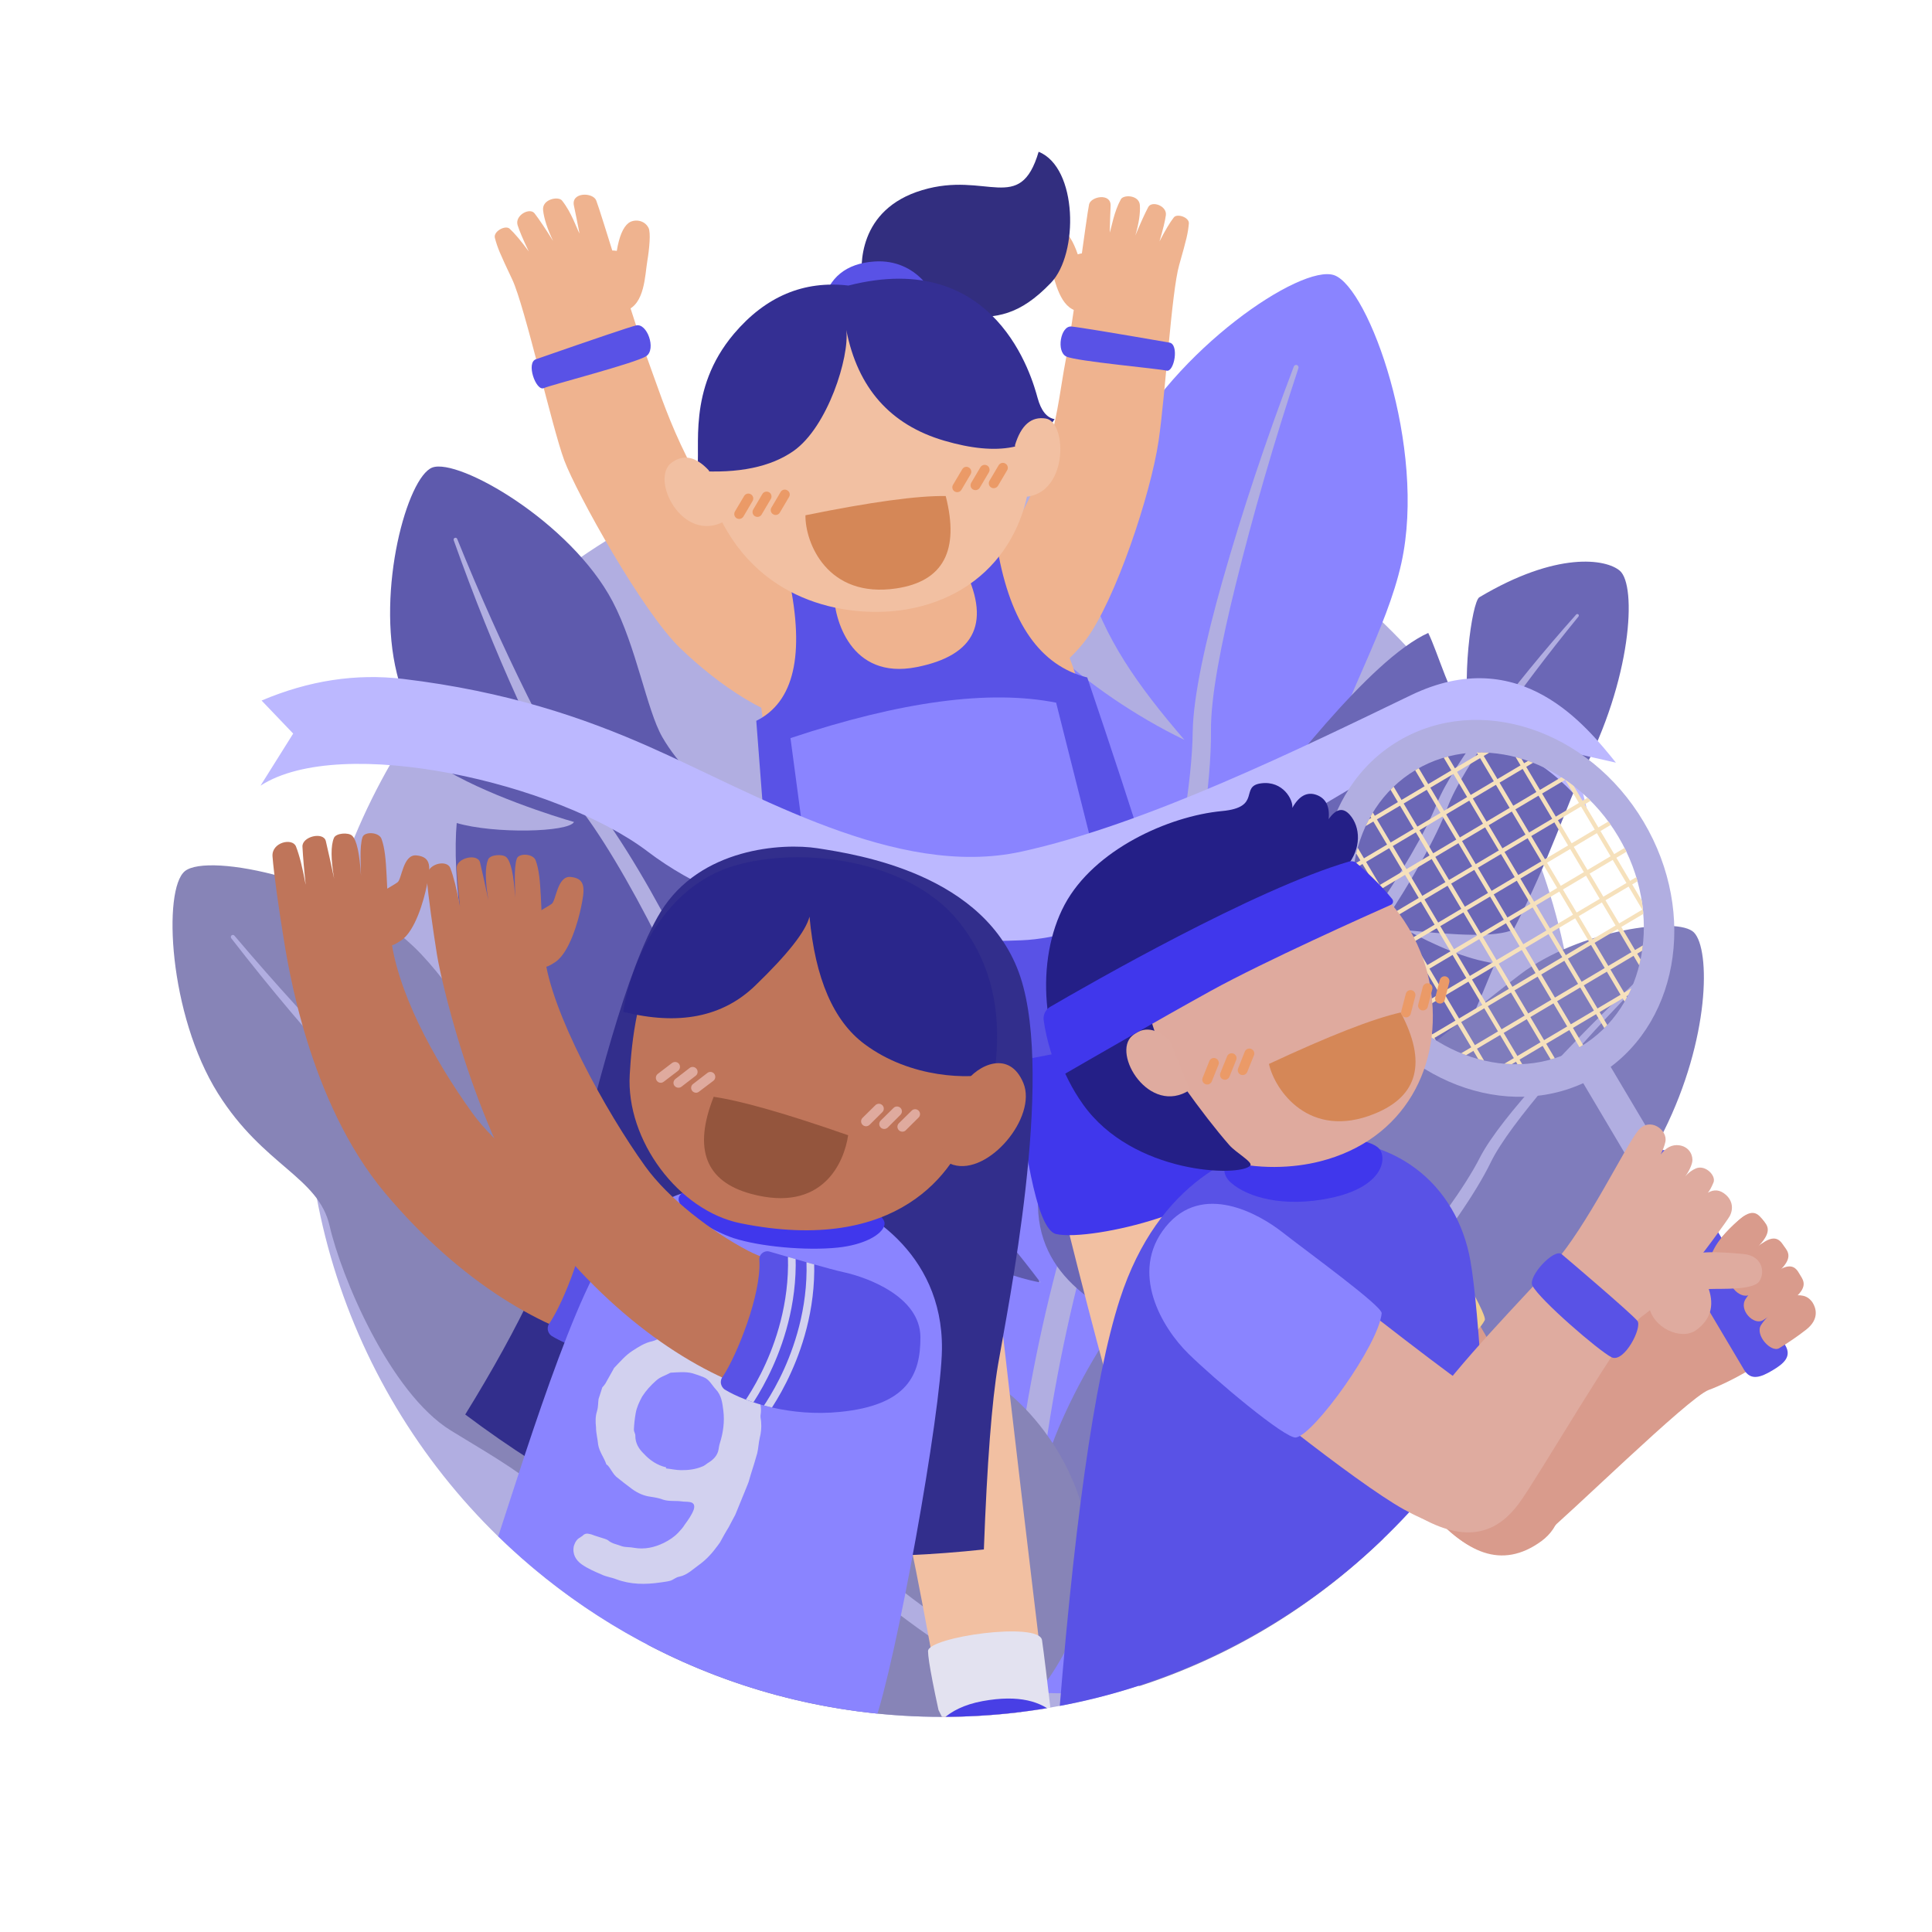 <svg version="1.2" xmlns="http://www.w3.org/2000/svg" viewBox="0 0 2000 2000" width="2000" height="2000">
	<title>groupavatar</title>
	<defs>
		<clipPath clipPathUnits="userSpaceOnUse" id="cp1">
			<path d="m1195.85 171.14c184.89 0 364.39 118.53 507.48 318.17 130.29 181.76 216.7 474.59 216.7 653.06 0 147.67-211.5 315.55-422.35 376.81-122.1 158.14-306.91 258.1-522.61 258.1-210.39 0-397.87-98.9-518.42-252.72-129.19-63.62-375.68-327.02-375.68-479.98 0-131.53 15.29-380.56 158.18-519.38 251.85-244.7 724.87-354.06 956.7-354.06z"/>
		</clipPath>
		<clipPath clipPathUnits="userSpaceOnUse" id="cp2">
			<path d="m1090.72 96.97c363.36 0 367.95 527.67 367.95 891.02 0 164.65 31.12 346.83 14.14 561.68-120.76 139.39-299.02 227.61-497.74 227.61-78.31-152.16-93.43-336.85-203.29-419.02-160.55-120.11-373.66-739.03-373.66-954.78 0-363.35 329.24-306.51 692.6-306.51z"/>
		</clipPath>
		<clipPath clipPathUnits="userSpaceOnUse" id="cp3">
			<path d="m1465.61 796.95c68.88-40.89 162.83-9.86 209.84 69.32 47 79.17 29.26 176.51-39.63 217.41-68.89 40.89-162.84 9.86-209.84-69.32-47-79.17-29.26-176.51 39.63-217.41z"/>
		</clipPath>
		<clipPath clipPathUnits="userSpaceOnUse" id="cp4">
			<path d="m1072.88 838.5c254.86-187.1 470.69-127.39 470.69 235.97 0 90.87 71.41 221.93 38.05 300.7-90.9 214.69-292.5 371.28-533.06 398.05-13.18 1.47 0.52-254.55 1.68-493.18 0.8-163.75-83.35-363.73 22.64-441.54z"/>
		</clipPath>
		<clipPath clipPathUnits="userSpaceOnUse" id="cp5">
			<path d="m570.83 1382.84c-2.16-1.59-3.55-4.03-3.8-6.71-0.26-2.68 0.64-5.33 2.47-7.31 14.36-22.07 39.45-84.02 37.46-119.42-0.4-2.81 0.66-5.64 2.82-7.5 2.15-1.86 5.1-2.49 7.82-1.69 21.22 6.16 61.76 18.12 77.9 21.69 22.29 4.93 77.96 24.54 78.16 66.82 0.19 39.09-13.56 70.51-83.36 77.47-50.74 5.07-96.89-9.52-119.47-23.35z"/>
		</clipPath>
		<clipPath clipPathUnits="userSpaceOnUse" id="cp6">
			<path d="m832.31 826.1c186.69-9.14 266.53 24.8 292.18 194.79 11.79 78.16 4.35 79.89-1.37 162.06-21.98 315.72-58.49 395.6-148.05 594.33-190.66 0-362.51-81.23-482.79-210.94-108.93-117.48 106.07-229.61 106.07-402.3 0-173.84 36.65-219.93 75.12-276.62 48.7-71.77 117.37-59.29 158.84-61.32z"/>
		</clipPath>
		<clipPath clipPathUnits="userSpaceOnUse" id="cp7">
			<path d="m426.02 591.05c117.98 0 213.62 95.64 213.62 213.62 0 117.98-95.64 213.62-213.62 213.62-117.98 0-213.62-95.64-213.62-213.62 0-117.98 95.64-213.62 213.62-213.62z"/>
		</clipPath>
		<clipPath clipPathUnits="userSpaceOnUse" id="cp8">
			<path d="m750.02 1438.28c-2.17-1.59-3.55-4.03-3.81-6.71-0.25-2.68 0.65-5.33 2.48-7.3 14.36-22.08 39.44-84.03 37.46-119.42-0.4-2.82 0.66-5.64 2.81-7.5 2.15-1.86 5.1-2.5 7.83-1.7 21.21 6.16 61.76 18.12 77.9 21.69 22.28 4.93 77.96 24.54 78.16 66.82 0.18 39.09-13.57 70.51-83.36 77.47-50.74 5.07-96.9-9.52-119.47-23.35z"/>
		</clipPath>
	</defs>
	<style>
		.s0 { fill: #b1aee1 } 
		.s1 { fill: #5e5aad } 
		.s2 { fill: #8a84ff } 
		.s3 { fill: #6b67b6 } 
		.s4 { fill: #7f7cbc } 
		.s5 { fill: #8784b7 } 
		.s6 { fill: #efb38f } 
		.s7 { fill: #5952e6 } 
		.s8 { fill: #483fe5 } 
		.s9 { fill: #e3e2f0 } 
		.s10 { fill: #9591eb } 
		.s11 { fill: #f2c0a2 } 
		.s12 { fill: #733426 } 
		.s13 { fill: #4037ec } 
		.s14 { fill: #322e7f } 
		.s15 { fill: #342f93 } 
		.s16 { fill: #d58757 } 
		.s17 { fill: #eb9a67 } 
		.s18 { fill: #bcb8ff } 
		.s19 { fill: #d99b8c } 
		.s20 { fill: #f0cd8f } 
		.s21 { fill: #f6e1bc } 
		.s22 { fill: #dfab9f } 
		.s23 { fill: #dfaa9e } 
		.s24 { fill: #241f87 } 
		.s25 { fill: #322e8c } 
		.s26 { fill: #bf755a } 
		.s27 { fill: #d2d1ef } 
		.s28 { fill: #94553d } 
		.s29 { fill: #2a268b } 
	</style>
	<g id="BG">
	</g>
	<g id="Circle">
		<g id="Circle">
			<circle id="&lt;Path&gt;" class="s0" cx="975.1" cy="1118.9" r="658.4"/>
		</g>
	</g>
	<g id="Leaves">
		<g id="Leaves">
			<g id="&lt;Clip Group&gt;" clip-path="url(#cp1)">
				<g id="&lt;Group&gt;">
					<g id="&lt;Group&gt;">
						<g id="&lt;Group&gt;">
							<path id="&lt;Path&gt;" class="s1" d="m729.4 1460.3c-55.1-42.1-100-122.7-102.2-178.6-3.9-97.2-60.7-153.4-105.3-206.6-44.7-53.2-53.7-174.4-49.1-223.1 38.8 11.4 115.9 9.6 121.4-1.1-17.1-4.8-93.9-28.7-139.3-57.9-14.2-24.1-33.3-51.8-44.1-96-21.4-86.7 10.9-203.2 36.7-213 27-10.2 143.1 56.2 186.6 138.5 24.7 46.9 35.4 112.5 51.5 140.5 33 57.6 99.7 87.2 149.5 188.6 23 46.8 29.8 75 68.8 114.8-11 28.9-60.9 87.5-92.5 115.9 39.9-10.5 104.5-63.4 122.3-88.6 32.9 27.5 64.5 45.3 109.5 116.4 32.8 51.6 77 194.3-72.4 287.2-61.9 38.5-170.1 17.6-241.4-37z"/>
							<path id="&lt;Path&gt;" class="s0" d="m470.8 556.8c1-0.4 2.1 0.1 2.5 1.1q34.6 85.6 72.5 162c20.5 41.2 41.9 79.8 59.6 100.1 26.5 30.8 60.4 85.6 91 144.4 28.2 54.2 53.5 111.7 68.2 156.1 14.7 44.5 40.7 99.8 69.9 152.3 30.3 54.6 64 106.3 92.2 139.6 3.6 4.2 3 10.5-1.2 14.1-4.2 3.5-10.5 3-14.1-1.2-28.7-34.2-63.1-87.1-93.9-143.2-29.5-53.7-55.6-110.3-70.4-155.8-14.2-43.8-38.9-100.4-66-154.1-29.2-57.9-61.2-112.4-86.6-142.9-17.6-21.5-38.8-61.7-58.4-104.8q-35.4-77.9-66.4-165.2c-0.4-1 0.1-2.1 1.1-2.5z"/>
						</g>
						<g id="&lt;Group&gt;">
							<path id="&lt;Path&gt;" class="s2" d="m832.6 1505.9c-19.4-89.3 4.1-208.5 49.6-266.6 55.8 34.6 140.8 78.5 194.9 88.3-38.3-51.4-110-130.6-139.6-197.1 2.5-67.7 14.5-129.6 14.8-188.4 0.5-91.4 94.7-220.9 140.9-265.9 31.1 29.7 81.9 65.2 132.9 89.7-48.8-56.6-83.6-106.3-100.5-165.6 6.9-35.9 10.8-79.7 37.2-132.7 52.5-105.2 184.1-194.8 218.4-182.7 35.8 12.7 95.9 178.3 69.5 298-15.1 68.3-60.3 143.2-68 185.1-15.8 86 26 172.5-10.4 316.8-20.4 80.8-41.4 113.9-22 226.9 9.5 55.6 26.2 100.4 10.9 210.1-11.2 79.8-88.2 260.9-317.5 226.9-95-14-185.9-127.2-211.1-242.8z"/>
							<path id="&lt;Path&gt;" class="s0" d="m1342.6 377.9c1.3 0.5 2 2 1.5 3.3q-38.1 115.4-65 224.4c-14.6 58.9-26 115.9-25.5 151.4 0.4 53.5-12.2 137.5-31.6 222.5-17.9 78.5-41.5 157.8-64.5 215-23.1 57.2-44 134.9-59.5 212.5-16.1 80.7-26.2 161.4-26.2 218.8 0 7.3-6 13.2-13.2 13.2-7.3-0.1-13.2-6-13.2-13.2 0.3-58.8 10.8-141.3 27.6-223.8 16.2-79.2 38.1-158.3 62-216.6 23.1-56.1 46.5-134 65-211 19.9-83.1 34.2-165 34.7-217.4 0.6-36.6 13.6-94.9 30.6-155q30.8-108.4 74-222.5c0.5-1.4 1.9-2.1 3.3-1.6z"/>
						</g>
						<g id="&lt;Group&gt;">
							<path id="&lt;Path&gt;" class="s3" d="m1089.2 1175.9c41.1-106.8 159.3-273.7 194.7-317.9 38.4-48.2 133-174.9 194.6-202.8 10.2 20.7 21.9 64.9 44.5 98.4-11.3-45.5 0.7-130.7 8.4-135.3 80.3-47.9 131.1-39.7 145.4-27.5 17.9 15.2 12.3 112.9-39 209.9-13.2 25.1-34.4 91.4-71 161.6-18.5 8.2-58.1 5.9-110.3 0.7 27.5 14.8 60.4 30 91.3 34.3-5.5 11.3-21.3 52.2-28.4 65.9-23.7 45.8-94.7 178.8-127.9 238.9-24.1 43.7-108.8 131.5-233.9 61.1-51.9-29.2-111.3-75.7-68.4-187.3z"/>
							<path id="&lt;Path&gt;" class="s0" d="m1633.9 636c0.6 0.6 0.7 1.6 0.1 2.3q-47.6 58.3-87.3 115.5c-21.4 30.8-40.6 61.3-48.2 81.9-11.6 31.1-37.5 76.9-67.5 121.8-27.7 41.5-59 82.1-84.9 110.1-26.1 28-55.4 68.4-81.5 109.8-27.1 43.2-50.9 87.6-63.6 120.9-1.6 4.2-6.3 6.3-10.5 4.6-4.2-1.6-6.3-6.3-4.7-10.5 13.1-34 37.5-79.4 65.5-123.4 26.8-42.2 57.1-83.2 83.8-111.6 25.7-27.4 56.5-67.3 84.3-107.8 29.9-43.6 56.3-87.9 68.2-118.1 8.4-21 28.8-51.9 52-82.9q41.7-55.9 92-112.4c0.6-0.7 1.6-0.7 2.3-0.2z"/>
						</g>
						<g id="&lt;Group&gt;">
							<path id="&lt;Path&gt;" class="s4" d="m1081.9 1518.4c14.5-57.6 85.8-198.3 192.6-275.1 93.4-67.2 242.7-191.7 299.2-234.6 60.9-46.2 163.4-60.4 179.9-43.4 17.2 17.7 16.5 110-31.3 205.9-20.3 40.6-94.7 176.5-210 280.5-40.2 36.2-86.5 168.9-127.1 228.4-29.5 43.3-126.6 126.5-250.4 40.7-51.2-35.6-71.6-127.8-52.9-202.4z"/>
							<path id="&lt;Path&gt;" class="s0" d="m1704.3 1008.3c0.6 0.7 0.6 1.7 0 2.4q-55.6 56.2-102.7 112c-25.4 30.1-48.5 60-58.5 80.8-15.2 31.3-46.8 76.6-82.6 120.5-33 40.6-69.6 80-99.5 106.7-30 26.7-64.6 65.9-96 106.6-32.6 42.4-61.8 86.5-78.4 119.9-2.1 4.3-7.2 6-11.5 3.9-4.2-2.1-5.9-7.3-3.8-11.5 17.1-34.2 47-79.2 80.6-122.4 32.3-41.5 67.9-81.3 98.6-108.3 29.6-26 65.7-64.7 98.7-104.2 35.6-42.6 67.5-86.3 82.9-116.6 10.9-21.2 35.3-51.4 62.6-81.5q49.1-54.3 107.2-108.3c0.7-0.7 1.7-0.6 2.4 0z"/>
						</g>
						<g id="&lt;Group&gt;">
							<path id="&lt;Path&gt;" class="s5" d="m808.5 1804.5c-70.5-24.5-143.5-91.7-164.7-148.1-36.7-98-113.6-136.3-177.2-175.6-63.5-39.3-113.6-160.1-125.3-211.5-11.7-51.3-68.3-61.9-115.7-137.5-51-81.4-57.3-211.3-34.2-230 24.1-19.6 165.1 9.2 237.3 78.6 41.1 39.6 74.1 103 100 126.3 53.2 47.6 131.3 55.4 216.4 142.3 47.6 48.6 61.7 77.3 148.7 112 42.8 17 81.2 24.5 151.1 82 50.9 41.8 144.2 172.7 22.8 318-50.3 60.1-167.9 75.3-259.2 43.5z"/>
							<path id="&lt;Path&gt;" class="s0" d="m239.7 968.3c0.9-0.7 2.3-0.6 3 0.3q64.2 75.8 128.7 141.1c34.8 35.2 69.7 67.4 94.6 82.2 37.5 22.5 90.6 67.2 141.6 116.9 47.1 45.9 92.3 96.2 122.4 136.6 30 40.5 75.2 88.2 122.7 132 49.4 45.7 101.3 87.1 141.3 111.6 5.1 3.1 6.7 9.7 3.5 14.8-3.1 5.1-9.7 6.6-14.8 3.5-40.8-25.2-93.8-67.7-144.2-114.6-48.2-45-94-94-124.5-135.5-29.2-40-73.6-89.5-119.3-135.3-49.4-49.3-100.4-94.1-136.7-116.8-25.3-16-60.4-49.9-95-87.4q-62.5-67.6-123.6-146.4c-0.7-0.9-0.6-2.2 0.3-3z"/>
						</g>
					</g>
				</g>
			</g>
		</g>
	</g>
	<g id="Runner">
		<g id="Runner">
			<g id="&lt;Group&gt;">
				<g id="&lt;Clip Group&gt;" clip-path="url(#cp2)">
					<g id="&lt;Group&gt;">
						<g id="&lt;Group&gt;">
							<g id="&lt;Group&gt;">
								<path id="&lt;Path&gt;" class="s6" d="m996.6 738.9c-13 29.5-122.6 13.9-149.7 11.9-49.4-3.6-104.2-42.8-142.5-79.6-39.2-37.5-107.5-160.5-120.3-194.7-12.7-34.2-40.7-159.2-53.8-187.1-13.2-27.9-15.2-32.7-18-43.1-1.8-6.8 10.8-13.5 15.2-9.6q7.6 6.9 19.9 23.6-8.8-18.3-11.6-27.3c-3-10.1 12.6-18.6 17.6-12.1q7.3 9.5 19.2 28.6-9-18.9-10.4-32c-1.2-11.3 15.8-14.7 19.6-9.9 9.9 12.4 15.1 28.7 18.1 34.1q-3.3-17.2-5.8-28.9c-3-14.1 19.7-13.9 23.1-5.3 4.6 11.4 38.4 124.5 54.4 167.8 16 43.4 37.6 117.8 104 195.2q44.8 52.2 153.1 50.5 83.7 82.2 67.9 117.9z"/>
								<g id="&lt;Group&gt;">
									<path id="&lt;Path&gt;" class="s6" d="m899.9 619.6q98.1-3.1 136.4-55.2c54.1-73.6 58.2-146 66.4-188.7 8.2-42.6 22.2-152.8 24.7-164.1 1.9-8.4 22.9-12.1 22.3 1.5q-0.5 11.2-0.9 27.7c1.9-5.5 4.3-21.4 11.5-34.5 2.8-5.1 19.1-4.5 19.7 6.2q0.8 12.4-4.7 31.3 8.1-19.5 13.4-29.5c3.7-6.8 19.5-1.3 18.2 8.5q-1.2 8.8-6.6 27.1 8.9-17.3 14.9-24.9c3.4-4.3 16.2 0 15.5 6.5-1 10.1-2.1 15-10 42.8-8 27.9-14.1 132.2-21.3 181.9-8.1 55.4-44.8 165.2-75.3 206.1-29.9 40-93.8 76-139.1 86.9q-54.9 13.3-85.1-129.6z"/>
								</g>
								<path id="&lt;Path&gt;" class="s6" d="m599.5 301.1c-2.6-18.1-0.4-27 14.5-35.8q12.7-7.5 24.5-5.6 3.7-22.3 12.1-28.8c5.4-4.2 16.4-3.7 20.8 5.1 2.4 4.8 0.8 21.6-1.3 34.2-2.5 14.5-2.5 44.8-22.1 51.3-15.9 5.3-45.1 2.8-48.5-20.4z"/>
								<g id="&lt;Group&gt;">
									<path id="&lt;Path&gt;" class="s6" d="m1116.4 322.2c-19.2-3-23.9-31.2-28.4-44.3-3.9-11.3-7.9-26.7-6.5-31.5 2.7-8.8 12.9-11 18.6-7.9q8.7 4.7 15.6 24.8 10.6-3.5 23.6 1.5c15.2 5.9 18.6 13.8 18.9 31 0.4 22-26.3 28.8-41.8 26.4z"/>
								</g>
								<path id="&lt;Path&gt;" class="s7" d="m555.1 371.8q91.9-32 103.3-34.9c11.5-2.9 21.1 24.6 10.7 31.7-10.4 7.1-98.2 29.7-106.2 33.2-8 3.5-18.9-26.8-7.8-30z"/>
								<g id="&lt;Group&gt;">
									<path id="&lt;Path&gt;" class="s7" d="m1207.6 383.7c-8-2.1-92.9-9.6-103.7-14.6-10.7-5-6-32 5.1-31.1q11.1 1 101.3 16.6c10.7 1.3 5.3 31.1-2.7 29.1z"/>
								</g>
							</g>
							<path id="&lt;Path&gt;" class="s6" d="m835.9 1062.9q-47.4-310.1-50.1-353.1c-2.7-43 69.9-82 136.9-92.4 67-10.3 156.9-0.8 180.6 53.8q23.7 54.7 97.9 342.4z"/>
							<g id="&lt;Group&gt;">
								<path id="&lt;Path&gt;" class="s6" d="m1166.7 1459.5c0.3-18.2 26.7-194.7 49.4-246.1 14.7-33.2 105.8-12.3 112.9 14.6 4 14.8-10.2 167.2-36.5 240.4-9.5 26.3-40 29.8-48.9 31.5-48.8 9.7-77.3-5.1-76.9-40.4z"/>
								<path id="&lt;Path&gt;" class="s8" d="m1333.4 1070.7c38.2 7.8 71.4 28.7 78.8 50.2 7.5 21.4-9.6 78.2-44.4 84.2-23.3 4-94.2-5.6-98.5-53.5-5-56.1 16-90.8 64.1-80.9z"/>
								<path id="&lt;Path&gt;" class="s9" d="m1206.8 1229.5c3.4-13.3 20.9-78.5 23.4-81 2.5-2.6 100.4 3.9 106 20.9 4.9 14.9-3.5 70.5-4.4 79.8-0.8 9.3-128.5-6.5-125-19.7z"/>
								<path id="&lt;Path&gt;" class="s8" d="m1225.9 1160.7c-2-24-2.3-64.6 10.1-84.4 16.5-26.2 111.3-11.3 120.5 9 10.5 23.1-10.7 93.3-17.8 95.6-9.4 3-111.7-5.4-112.8-20.2z"/>
								<path id="&lt;Path&gt;" class="s10" d="m1233.8 1080.5c4.3-9.7 10.2-19.3 40.4-19.2 30.1 0.1 115.1 12 135.4 48q11.5 20.6 2.6 39.6-7.5-26.8-42.5-44.7c-28.5-14.6-110.8-24.2-135.9-23.7z"/>
								<g id="&lt;Group&gt;">
									<path id="&lt;Path&gt;" class="s11" d="m1240.7 1143.6c5.4 35.7 30.6 166.4 52.5 301.4 9.5 58.1-116.8 85.1-135.3 23.6q-25-82.8-77.9-300.4z"/>
								</g>
							</g>
							<g id="&lt;Group&gt;">
								<path id="&lt;Path&gt;" class="s11" d="m1017.3 1178.8q4.4 74.6 67.6 597.2l-106.4 14.9q-33-190.9-54.5-274.6-21.4-83.8-59.1-329.6z"/>
								<path id="&lt;Path&gt;" class="s9" d="m979.5 1805.8q-18.8-82.1-18.8-96.6c0-14.6 115.1-31 118-11.3q2.6 17.9 10.9 88.8z"/>
								<path id="&lt;Path&gt;" class="s8" d="m957.7 1862.5c-3.6-18.2-16.3-87.6 59.4-101.5 75.6-13.9 92.2 29 100.1 65.9 5.3 24.7-52.8 40.5-78.1 43.8-21.4 2.8-77.7 10.1-81.4-8.2z"/>
								<path id="&lt;Path&gt;" class="s12" d="m1114.4 1815.2c1 3.9 2 7.8 2.8 11.7 5.3 24.7-52.8 40.5-78.1 43.8-21.4 2.8-77.7 10.1-81.4-8.2-0.6-2.9-1.4-7.2-2-12.4 21.4 4.9 58.6 0.1 75.7-2.2 22.4-2.9 67.4-14.5 83-32.7z"/>
							</g>
							<path id="&lt;Path&gt;" class="s13" d="m823.1 978q221.9 29.5 359-37.4 78.2 201.2 88.8 267c6.8 41.7-140.2 78-177.5 69.9-22.7-4.9-33.6-107.4-40.3-143.3-2-11.1-15.3-11.4-15.3-1.2 0.1 26.9 26.5 148.1 0.5 153.5-31.9 6.7-162.6 11.3-176.8-1.7q-21.6-19.7-38.4-306.8z"/>
							<path id="&lt;Path&gt;" class="s7" d="m863.2 614.2c0.2 25.5 16.7 90 85.6 76.4q92.8-18.3 47.7-105.6l36.2-16.1q20 114.3 92.8 132.4 77.7 229.1 104.8 335.8c-39.6 58.8-400.7 95.5-411.1 74.6q-10.5-20.9-36.3-365.5 58.6-29.1 34-146.4z"/>
							<path id="&lt;Path&gt;" class="s2" d="m818.3 764.1q171.7-57.2 275-36.7l38.6 153.2q-202.1 70.6-292 45.3z"/>
							<g id="&lt;Group&gt;">
								<path id="&lt;Path&gt;" class="s11" d="m938 630.9c-55.1 9.2-149.3-3.3-193.7-96.9-41-86.4 0.7-204.4 110.7-229.7 110.1-25.3 202.4 56.4 211.4 154.5 7.6 82.8-39.1 157.1-128.4 172.1z"/>
								<g id="&lt;Group&gt;">
									<path id="&lt;Path&gt;" class="s14" d="m892.8 292.6c-2.5-16.9-4.9-75.8 61.9-95.8 66.7-20 101.1 25.9 120.5-39.7 40.5 16.4 41.5 105.6 12.8 135.6-33.1 34.5-56.5 36.3-88.4 35.6q-31.8-0.7-54.6 7.2-49.7-26-52.2-42.9z"/>
									<path id="&lt;Path&gt;" class="s7" d="m851.5 314.4q9.7-40.7 53.7-43.7c44-3 66.7 35.8 64.8 52.5q-1.9 16.7-118.5-8.8z"/>
									<path id="&lt;Path&gt;" class="s15" d="m759.8 345.5q49.2-58 118.5-49.9c153.5-39.3 190.4 96.6 195.8 116.3q5.4 19.8 17.6 22-30.5 46.8-114.2 22.3-83.7-24.5-101.4-114.5c3.4 27.7-19.2 100.3-54.7 125.2q-35.5 24.8-99.9 20.6c4.5-22.4-10.8-84 38.3-142z"/>
								</g>
								<g id="&lt;Group&gt;">
									<path id="&lt;Path&gt;" class="s11" d="m1050.7 460.9q9.5-31.4 32.1-27.6c22.5 3.8 23.6 82.5-26.1 81.2z"/>
									<g id="&lt;Group&gt;">
										<path id="&lt;Path&gt;" class="s11" d="m750.2 539.5c-43.9 24-77.8-44-54.9-60.6q18.5-13.5 38.5 8.1z"/>
									</g>
								</g>
								<path id="&lt;Path&gt;" class="s16" d="m833.8 533.4q101.3-20.6 145.2-19.9 21.7 84.7-51 95.6c-71.7 10.8-94.6-47.4-94.2-75.7z"/>
								<g id="&lt;Group&gt;">
									<g id="&lt;Group&gt;">
										<g id="&lt;Group&gt;">
											<path id="&lt;Path&gt;" class="s17" d="m765.2 537.2c-0.9 0-1.8-0.2-2.6-0.7-2.4-1.4-3.2-4.5-1.8-7l9.5-16c1.4-2.5 4.6-3.3 7-1.8 2.4 1.4 3.2 4.5 1.8 6.9l-9.5 16.1c-1 1.6-2.7 2.5-4.4 2.5z"/>
										</g>
										<g id="&lt;Group&gt;">
											<path id="&lt;Path&gt;" class="s17" d="m784.1 535.1c-0.9 0-1.8-0.2-2.6-0.7-2.4-1.4-3.2-4.5-1.8-6.9l9.5-16.1c1.4-2.4 4.5-3.2 7-1.8 2.4 1.4 3.2 4.6 1.7 7l-9.5 16.1c-0.9 1.6-2.6 2.4-4.3 2.4z"/>
										</g>
										<g id="&lt;Group&gt;">
											<path id="&lt;Path&gt;" class="s17" d="m802.9 533.1c-0.8 0-1.7-0.2-2.5-0.7-2.5-1.4-3.3-4.6-1.8-7l9.5-16.1c1.4-2.4 4.5-3.2 6.9-1.7 2.5 1.4 3.3 4.5 1.8 6.9l-9.5 16.1c-0.9 1.6-2.6 2.5-4.4 2.5z"/>
										</g>
									</g>
									<g id="&lt;Group&gt;">
										<g id="&lt;Group&gt;">
											<path id="&lt;Path&gt;" class="s17" d="m990.9 509.5c-0.8 0-1.7-0.2-2.6-0.7-2.4-1.4-3.2-4.6-1.7-7l9.5-16c1.4-2.5 4.5-3.3 6.9-1.8 2.4 1.4 3.2 4.5 1.8 6.9l-9.5 16.1c-0.9 1.6-2.6 2.5-4.4 2.5z"/>
										</g>
										<g id="&lt;Group&gt;">
											<path id="&lt;Path&gt;" class="s17" d="m1009.8 507.4c-0.9 0-1.8-0.2-2.6-0.7-2.4-1.4-3.2-4.5-1.8-6.9l9.5-16.1c1.5-2.4 4.6-3.2 7-1.8 2.4 1.4 3.2 4.6 1.8 7l-9.5 16.1c-1 1.6-2.7 2.4-4.4 2.4z"/>
										</g>
										<g id="&lt;Group&gt;">
											<path id="&lt;Path&gt;" class="s17" d="m1028.7 505.4c-0.9 0-1.8-0.2-2.6-0.7-2.4-1.4-3.2-4.6-1.8-7l9.5-16.1c1.5-2.4 4.6-3.2 7-1.7 2.4 1.4 3.2 4.5 1.8 6.9l-9.5 16.1c-1 1.6-2.7 2.5-4.4 2.5z"/>
										</g>
									</g>
								</g>
							</g>
						</g>
					</g>
				</g>
			</g>
			<g id="&lt;Group&gt;">
				<path id="&lt;Path&gt;" class="s18" d="m270.8 725.2q73.3-31.1 146.4-22.4c107.6 12.9 187.2 40.4 253.5 69.6 112.1 49.4 257.5 137.5 386.6 109.2 129.2-28.2 289.7-107.2 403.2-161.9 113.6-54.8 182 32.3 212.3 69.8l-44.1-10 13.8 57.3q-57-69.5-128.1-71.7c-71-2.2-309.5 202.5-457.1 208.3-147.6 5.8-293.4-20.8-386.7-91.8-93.4-71-317.3-122.4-400.9-68.3l33.8-53.9z"/>
			</g>
		</g>
	</g>
	<g id="Tennis">
		<g id="Tennis">
			<g id="&lt;Group&gt;">
				<g id="&lt;Group&gt;">
					<g id="&lt;Group&gt;">
						<path id="&lt;Path&gt;" class="s19" d="m1377.3 1200.1c33.6-13.3 67.5 10 93.6 61.4 26.2 51.4 96.6 173.2 117.5 205.8 20.9 32.7 48.3 98.2 7.1 128.2-41.2 29.9-79.3 11.7-114.5-32.4-35.6-44.7-116.6-191.2-134.7-230.1-20.1-43.2-28-109.6 31-132.9z"/>
					</g>
					<g id="&lt;Group&gt;">
						<path id="&lt;Path&gt;" class="s19" d="m1494.2 1579.4c-20.3-19.9-9.4-68.3 33.9-105.8 43.3-37.4 131.4-88 166.8-111 45.1-29.3 91.5-90.3 108.8-102.5 15.3-10.8 29.9 8 23.7 19.2q-3 5.4-8.1 11.1 11-8.4 21-4.2c8.1 3.4 11.1 11.2 9.3 18.2-1.2 4.7-7.9 11.8-11.6 14.4q6.4-4.1 12.8-4.9c10.5-1.3 18.3 12.8 13.6 18.9q-4.9 6.2-8.4 8.7 10.8-2.9 17.2 6.7c5.1 7.6 4.1 16.1-1.8 22.6-2.4 2.6-25.2 23.7-49.5 40.3-21 14.3-43.4 24.3-53.1 27.8-20.8 7.6-147.3 132.1-173.2 152.4-25.9 20.3-58.9 29.6-101.4-11.9z"/>
					</g>
					<g id="&lt;Group&gt;">
						<path id="&lt;Path&gt;" class="s20" d="m1336 1329.5c-15-35-25.1-101.3 28-130.4 53.1-29.1 94.6 24.6 109.4 50.4 17.6 30.8 67 110.6 63.6 117.2-15 28.8-112.2 89.5-130.8 85.3-10.7-2.4-55.2-87.5-70.2-122.5z"/>
					</g>
				</g>
				<g id="&lt;Group&gt;">
					<g id="&lt;Group&gt;">
						<path id="&lt;Compound Path&gt;" fill-rule="evenodd" class="s0" d="m1447.8 767c83.2-49.4 196.9-11.9 253.7 83.8 56.8 95.7 35.3 213.4-47.9 262.8-83.2 49.5-196.9 11.9-253.7-83.8-56.8-95.6-35.3-213.4 47.9-262.8zm-21.8 247.4c47 79.1 141 110.2 209.8 69.3 68.9-40.9 86.6-138.3 39.6-217.4-46.9-79.2-141-110.2-209.8-69.3-68.8 40.8-86.6 138.2-39.6 217.4z"/>
					</g>
					<g id="&lt;Group&gt;">
						<g id="&lt;Clip Group&gt;" clip-path="url(#cp3)">
							<g id="&lt;Group&gt;">
								<g id="&lt;Group&gt;">
									<g id="&lt;Group&gt;">
										<g id="&lt;Group&gt;">
											<path id="&lt;Path&gt;" class="s21" d="m1505.9 1179c-0.8 0-1.5-0.4-1.9-1.1l-185-311.6c-0.6-1-0.3-2.4 0.8-3 1-0.6 2.3-0.3 2.9 0.8l185 311.6c0.6 1 0.3 2.3-0.7 3q-0.6 0.3-1.1 0.3z"/>
										</g>
										<g id="&lt;Group&gt;">
											<path id="&lt;Path&gt;" class="s21" d="m1533.5 1162.6c-0.8 0-1.5-0.4-1.9-1.1l-185-311.6c-0.6-1-0.2-2.4 0.8-3 1-0.6 2.4-0.3 3 0.8l184.9 311.6c0.7 1 0.3 2.3-0.7 2.9q-0.5 0.4-1.1 0.4z"/>
										</g>
										<g id="&lt;Group&gt;">
											<path id="&lt;Path&gt;" class="s21" d="m1561.1 1146.1c-0.7 0-1.4-0.3-1.9-1l-184.9-311.6c-0.6-1-0.3-2.4 0.7-3 1.1-0.6 2.4-0.3 3 0.8l185 311.6c0.6 1 0.3 2.3-0.8 2.9q-0.5 0.4-1.1 0.3z"/>
										</g>
										<g id="&lt;Group&gt;">
											<path id="&lt;Path&gt;" class="s21" d="m1588.7 1129.7c-0.7 0-1.4-0.3-1.8-1l-185-311.6c-0.6-1-0.3-2.4 0.8-3 1-0.6 2.3-0.3 2.9 0.8l185 311.6c0.6 1 0.3 2.3-0.7 2.9q-0.6 0.3-1.2 0.3z"/>
										</g>
										<g id="&lt;Group&gt;">
											<path id="&lt;Path&gt;" class="s21" d="m1616.4 1113.3c-0.8 0-1.5-0.3-1.9-1l-185-311.6c-0.6-1-0.2-2.4 0.8-3 1-0.6 2.4-0.3 3 0.8l184.9 311.6c0.7 1 0.3 2.3-0.7 2.9q-0.5 0.3-1.1 0.3z"/>
										</g>
										<g id="&lt;Group&gt;">
											<path id="&lt;Path&gt;" class="s21" d="m1644 1096.9c-0.7 0-1.5-0.3-1.9-1l-184.9-311.6c-0.6-1.1-0.3-2.4 0.7-3 1-0.6 2.4-0.3 3 0.8l185 311.6c0.6 1 0.2 2.3-0.8 2.9q-0.5 0.3-1.1 0.3z"/>
										</g>
										<g id="&lt;Group&gt;">
											<path id="&lt;Path&gt;" class="s21" d="m1671.6 1080.5c-0.7 0-1.4-0.3-1.8-1l-185-311.6c-0.6-1.1-0.3-2.4 0.8-3 1-0.6 2.3-0.3 2.9 0.8l185 311.6c0.6 1 0.3 2.3-0.8 2.9q-0.5 0.3-1.1 0.3z"/>
										</g>
										<g id="&lt;Group&gt;">
											<path id="&lt;Path&gt;" class="s21" d="m1699.3 1064.1c-0.8 0-1.5-0.3-1.9-1l-185-311.6c-0.6-1.1-0.2-2.4 0.8-3 1-0.6 2.3-0.3 3 0.8l184.9 311.6c0.6 1 0.3 2.3-0.7 2.9q-0.6 0.3-1.1 0.3z"/>
										</g>
										<g id="&lt;Group&gt;">
											<path id="&lt;Path&gt;" class="s21" d="m1726.9 1047.7c-0.7 0-1.5-0.4-1.9-1l-184.9-311.6c-0.7-1.1-0.3-2.4 0.7-3 1-0.6 2.4-0.3 3 0.8l185 311.6c0.6 1 0.2 2.3-0.8 2.9q-0.5 0.3-1.1 0.3z"/>
										</g>
										<g id="&lt;Group&gt;">
											<path id="&lt;Path&gt;" class="s21" d="m1754.5 1031.3c-0.7 0-1.4-0.4-1.8-1l-185-311.6c-0.6-1.1-0.3-2.4 0.7-3 1.1-0.6 2.4-0.3 3 0.7l185 311.6c0.6 1.1 0.3 2.4-0.8 3q-0.5 0.3-1.1 0.3z"/>
										</g>
										<g id="&lt;Group&gt;">
											<path id="&lt;Path&gt;" class="s21" d="m1782.2 1014.9c-0.8 0-1.5-0.4-1.9-1l-185-311.6c-0.6-1.1-0.3-2.4 0.8-3 1-0.6 2.3-0.3 3 0.7l184.9 311.6c0.6 1.1 0.3 2.4-0.7 3q-0.6 0.3-1.1 0.3z"/>
										</g>
									</g>
									<g id="&lt;Group&gt;">
										<g id="&lt;Group&gt;">
											<path id="&lt;Path&gt;" class="s21" d="m1472.1 1193.8c-0.7 0-1.4-0.4-1.8-1.1-0.7-1-0.3-2.3 0.7-2.9l311.6-185c1-0.6 2.4-0.3 3 0.7 0.6 1.1 0.3 2.4-0.8 3l-311.6 185q-0.5 0.3-1.1 0.3z"/>
										</g>
										<g id="&lt;Group&gt;">
											<path id="&lt;Path&gt;" class="s21" d="m1455.7 1166.2c-0.7 0-1.4-0.4-1.8-1.1-0.7-1-0.3-2.4 0.7-3l311.6-184.9c1-0.7 2.4-0.3 3 0.7 0.6 1 0.3 2.4-0.8 3l-311.6 185q-0.5 0.3-1.1 0.3z"/>
										</g>
										<g id="&lt;Group&gt;">
											<path id="&lt;Path&gt;" class="s21" d="m1439.3 1138.5c-0.7 0-1.4-0.3-1.9-1-0.6-1.1-0.2-2.4 0.8-3l311.6-185c1-0.6 2.4-0.3 3 0.8 0.6 1 0.3 2.3-0.8 3l-311.6 184.9q-0.5 0.3-1.1 0.3z"/>
										</g>
										<g id="&lt;Group&gt;">
											<path id="&lt;Path&gt;" class="s21" d="m1422.9 1110.9c-0.7 0-1.4-0.4-1.9-1.1-0.6-1-0.2-2.3 0.8-2.9l311.6-185c1-0.6 2.4-0.3 3 0.7 0.6 1.1 0.2 2.4-0.8 3l-311.6 185q-0.5 0.3-1.1 0.3z"/>
										</g>
										<g id="&lt;Group&gt;">
											<path id="&lt;Path&gt;" class="s21" d="m1406.5 1083.3c-0.7 0-1.5-0.4-1.9-1.1-0.6-1-0.2-2.3 0.8-3l311.6-184.9c1-0.7 2.4-0.3 3 0.7 0.6 1 0.2 2.4-0.8 3l-311.6 185q-0.5 0.3-1.1 0.3z"/>
										</g>
										<g id="&lt;Group&gt;">
											<path id="&lt;Path&gt;" class="s21" d="m1390.1 1055.6c-0.7 0-1.5-0.3-1.9-1-0.6-1-0.2-2.4 0.8-3l311.6-185c1-0.6 2.4-0.2 3 0.8 0.6 1 0.2 2.3-0.8 3l-311.6 184.9q-0.5 0.3-1.1 0.3z"/>
										</g>
										<g id="&lt;Group&gt;">
											<path id="&lt;Path&gt;" class="s21" d="m1373.7 1028c-0.7 0-1.5-0.4-1.9-1.1-0.6-1-0.2-2.3 0.8-2.9l311.6-185c1-0.6 2.4-0.3 3 0.8 0.6 1 0.2 2.3-0.8 2.9l-311.6 185q-0.5 0.3-1.1 0.3z"/>
										</g>
										<g id="&lt;Group&gt;">
											<path id="&lt;Path&gt;" class="s21" d="m1357.3 1000.4c-0.7 0-1.5-0.4-1.9-1.1-0.6-1-0.2-2.3 0.8-3l311.6-184.9c1-0.6 2.3-0.3 3 0.7 0.6 1.1 0.2 2.4-0.8 3l-311.6 185q-0.5 0.3-1.1 0.3z"/>
										</g>
										<g id="&lt;Group&gt;">
											<path id="&lt;Path&gt;" class="s21" d="m1340.9 972.7c-0.7 0-1.5-0.3-1.9-1-0.6-1-0.2-2.4 0.8-3l311.6-185c1-0.6 2.3-0.2 3 0.8 0.6 1 0.2 2.4-0.8 3l-311.6 184.9q-0.5 0.4-1.1 0.3z"/>
										</g>
										<g id="&lt;Group&gt;">
											<path id="&lt;Path&gt;" class="s21" d="m1324.5 945.1c-0.7 0-1.5-0.4-1.9-1-0.6-1.1-0.2-2.4 0.8-3l311.6-185c1-0.6 2.3-0.3 3 0.8 0.6 1 0.2 2.3-0.8 2.9l-311.6 185q-0.5 0.3-1.1 0.3z"/>
										</g>
										<g id="&lt;Group&gt;">
											<path id="&lt;Path&gt;" class="s21" d="m1308.1 917.5c-0.8 0-1.5-0.4-1.9-1.1-0.6-1-0.3-2.3 0.8-2.9l311.6-185c1-0.6 2.3-0.3 3 0.7 0.6 1.1 0.2 2.4-0.8 3l-311.6 185q-0.5 0.3-1.1 0.3z"/>
										</g>
										<g id="&lt;Group&gt;">
											<path id="&lt;Path&gt;" class="s21" d="m1291.7 889.9c-0.8 0-1.5-0.4-1.9-1.1-0.6-1-0.3-2.4 0.8-3l311.6-185c1-0.6 2.3-0.2 2.9 0.8 0.7 1 0.3 2.4-0.7 3l-311.6 185q-0.5 0.3-1.1 0.3z"/>
										</g>
									</g>
								</g>
							</g>
						</g>
					</g>
					<g id="&lt;Group&gt;">
						<path id="&lt;Path&gt;" class="s0" d="m1711.5 1227.6c-5.7 0-11.2-2.9-14.3-8.1l-62.4-105.2c-4.7-7.9-2.1-18 5.7-22.7 7.9-4.7 18-2.1 22.7 5.8l62.5 105.2c4.6 7.9 2 18-5.8 22.7-2.7 1.6-5.6 2.3-8.4 2.3z"/>
					</g>
					<g id="&lt;Group&gt;">
						<path id="&lt;Path&gt;" class="s7" d="m1702.9 1196.6c11.8-7 22.9-10 29.9 1.8l115.3 194.2c7 11.8-1.6 19.1-13.4 26.1-11.8 7-22.3 11-29.3-0.8l-115.3-194.2c-7-11.7 1-20.1 12.8-27.1z"/>
					</g>
				</g>
				<g id="&lt;Group&gt;">
					<path id="&lt;Path&gt;" class="s19" d="m1793.8 1314.9c-8.3 7.1-26.5-6.6-21-18.9 6.4-14.3 19.9-26.9 29.4-34.8 14-11.6 19.3-2.3 23 2.1 4.3 5 9.8 11.1-4 25.8-9.2 9.9-18 17.9-27.4 25.8z"/>
					<g id="&lt;Group&gt;">
						<path id="&lt;Path&gt;" class="s19" d="m1812.2 1339.8c-8.9 6.4-26-8.5-19.6-20.5 7.5-13.7 21.8-25.3 31.9-32.4 14.9-10.6 19.4-0.9 22.8 3.8 3.9 5.2 8.9 11.8-5.9 25.4-9.9 9.2-19.3 16.5-29.2 23.7z"/>
					</g>
					<g id="&lt;Group&gt;">
						<path id="&lt;Path&gt;" class="s19" d="m1825 1366.7c-9.4 5.7-25.3-10.5-18-21.9 8.5-13.2 23.7-23.6 34.3-29.9 15.7-9.5 19.4 0.6 22.5 5.5 3.5 5.5 7.9 12.5-7.9 24.9-10.5 8.4-20.5 15-30.9 21.4z"/>
					</g>
					<g id="&lt;Group&gt;">
						<path id="&lt;Path&gt;" class="s19" d="m1841.9 1395.6c-8.4 5.1-25.5-13.6-18.9-23.9 7.6-11.8 21.7-20.4 30.8-26.9 11.7-8.3 20-0.6 22.7 3.8 3.1 5 7.5 16.6-6.7 27.8-9.6 7.5-18.5 13.4-27.9 19.2z"/>
					</g>
				</g>
				<path id="&lt;Path&gt;" class="s22" d="m1706.9 1351.4c-1.9-12.5 8.6-33.3 30.5-48 14.5-9.6 45-7.4 67.8-5.2 18.7 1.9 22.3 18 16.3 27.8-6 9.9-38.9 7.8-52.6 8.4q8.9 26.6-13 42.5c-15.3 11.2-45.5-2.1-49-25.5z"/>
			</g>
			<g id="&lt;Group&gt;">
				<g id="&lt;Clip Group&gt;" clip-path="url(#cp4)">
					<g id="&lt;Group&gt;">
						<g id="&lt;Group&gt;">
							<g id="&lt;Group&gt;">
								<path id="&lt;Path&gt;" class="s7" d="m1522.2 1305.4q13.4 76.7 25.5 423.9-115 91.5-454.6 87.2 26.2-348.1 66.2-471.6c40-123.5 125.4-156.1 175.2-163 110.6-15.4 174.3 46.8 187.7 123.5z"/>
								<path id="&lt;Path&gt;" class="s13" d="m1328.9 1179.5c52.9-6.2 91.2-0.1 99.1 10 8 10.2 3.6 39.5-51.3 50.8-47.9 9.9-85.2-0.8-102.3-15.9-16.5-14.4-5.5-37.8 54.5-44.9z"/>
							</g>
							<g id="&lt;Group&gt;">
								<g id="&lt;Group&gt;">
									<path id="&lt;Path&gt;" class="s23" d="m1366.3 1202.3c-54.2 13.7-149.1 8.7-200.8-81-47.8-82.9-15.8-203.8 91.9-237.8 107.7-34.1 206.2 40 223.1 137 14.2 82-26.4 159.7-114.2 181.8z"/>
								</g>
								<path id="&lt;Path&gt;" class="s24" d="m1225.4 1124.6q26.1 36.6 47 60.6c7 8.1 24.9 17.8 21.9 21.4-10.5 12-121.6 9.2-173.2-63.4-44.1-61.9-49.4-149.8-19-206.7 30.5-56.9 107.5-91.7 163-96.9 41.6-3.9 17.7-25.8 40.4-28.7 22.7-3 33.4 17.3 32.3 25.4q10.5-18.7 25.1-13.4 14.5 5.4 12.5 25.1 11.6-16.5 22.1-4.3c10.6 12.2 12.5 34.3-3.6 53.5q-19.7 23.6-208.9 111.7 1.3 62.6 40.4 115.7z"/>
								<g id="&lt;Group&gt;">
									<path id="&lt;Path&gt;" class="s22" d="m1231.7 1128.3c-41.9 27.4-81.2-37.7-59.6-56.1q17.4-14.9 39 5.1z"/>
								</g>
								<g id="&lt;Group&gt;">
									<path id="&lt;Path&gt;" class="s16" d="m1313.6 1101.4q93.6-43.7 136.4-53.3 40.9 77.4-27.2 104.9c-67.1 27.2-103-24-109.2-51.6z"/>
								</g>
								<g id="&lt;Group&gt;">
									<g id="&lt;Group&gt;">
										<g id="&lt;Group&gt;">
											<path id="&lt;Path&gt;" class="s17" d="m1249.7 1122.7q-1 0-1.9-0.4c-2.6-1-3.9-4-2.8-6.6l6.9-17.3c1.1-2.6 4-3.9 6.6-2.8 2.6 1 3.9 4 2.9 6.6l-7 17.3c-0.8 2-2.7 3.2-4.7 3.2z"/>
										</g>
										<g id="&lt;Group&gt;">
											<path id="&lt;Path&gt;" class="s17" d="m1268 1117.8q-0.9 0-1.9-0.4c-2.6-1-3.8-4-2.8-6.6l7-17.3c1-2.6 4-3.9 6.6-2.8 2.6 1 3.9 4 2.8 6.6l-7 17.3c-0.8 2-2.7 3.2-4.7 3.2z"/>
										</g>
										<g id="&lt;Group&gt;">
											<path id="&lt;Path&gt;" class="s17" d="m1286.4 1112.9q-1 0-1.9-0.3c-2.6-1.1-3.9-4-2.8-6.6l6.9-17.4c1.1-2.6 4-3.8 6.6-2.8 2.6 1.1 3.9 4 2.9 6.6l-7 17.4c-0.8 1.9-2.7 3.1-4.7 3.1z"/>
										</g>
									</g>
									<g id="&lt;Group&gt;">
										<g id="&lt;Group&gt;">
											<path id="&lt;Path&gt;" class="s17" d="m1455.5 1053.2q-0.7 0-1.3-0.2c-2.7-0.7-4.3-3.5-3.6-6.2l4.7-18c0.7-2.8 3.5-4.4 6.2-3.7 2.7 0.7 4.3 3.5 3.6 6.2l-4.7 18.1c-0.6 2.3-2.7 3.8-4.9 3.8z"/>
										</g>
										<g id="&lt;Group&gt;">
											<path id="&lt;Path&gt;" class="s17" d="m1473.1 1046q-0.7 0-1.3-0.1c-2.7-0.7-4.4-3.5-3.6-6.2l4.7-18.1c0.7-2.7 3.5-4.3 6.2-3.6 2.7 0.7 4.3 3.5 3.6 6.2l-4.7 18.1c-0.6 2.2-2.7 3.7-4.9 3.7z"/>
										</g>
										<g id="&lt;Group&gt;">
											<path id="&lt;Path&gt;" class="s17" d="m1490.7 1038.9q-0.7 0-1.3-0.2c-2.7-0.7-4.4-3.5-3.6-6.2l4.7-18c0.7-2.8 3.5-4.4 6.2-3.7 2.7 0.7 4.3 3.5 3.6 6.2l-4.7 18.1c-0.6 2.3-2.7 3.8-4.9 3.8z"/>
										</g>
									</g>
								</g>
								<path id="&lt;Path&gt;" class="s13" d="m1080.4 1055.9c-0.7-5.4 2-10.8 6.7-13.6 38.4-22.4 211.8-122 309.7-150.5 2.6-0.7 5.5-0.1 7.5 1.7 7.2 6.2 24.5 21.6 37 37.3 0.7 1 0.9 2.2 0.7 3.3-0.3 1.2-1.1 2.1-2.2 2.6-23.2 10.3-130.4 58.2-186.5 89.1-54.3 30-130.8 74.2-151 85.9-1.3 0.7-2.8 0.9-4.2 0.4-1.4-0.5-2.5-1.5-3.1-2.9-3.9-9.8-11.7-31.4-14.6-53.3z"/>
							</g>
						</g>
					</g>
				</g>
			</g>
			<g id="&lt;Group&gt;">
				<g id="&lt;Group&gt;">
					<path id="&lt;Path&gt;" class="s22" d="m1219.3 1265.9c26.1-25.1 66.3-16.3 110 21.3 43.6 37.6 155 123.6 186.7 145.9 31.7 22.3 81.9 72.5 55.2 115.8-26.8 43.4-68.8 41-118.2 13.5-49.9-27.8-180.4-132.6-211.9-161.7-35-32.4-67.5-90.8-21.8-134.8z"/>
				</g>
				<g id="&lt;Group&gt;">
					<path id="&lt;Path&gt;" class="s22" d="m1471.7 1571.6c-24.9-13.8-27.2-63.4 4.5-110.9 31.8-47.6 103.3-119.8 131.4-151.5 35.6-40.1 74.9-122.7 88.4-139.1 11.9-14.4 31-0.2 27.9 12.3q-1.4 6-4.8 12.8 8.3-11 19.1-9.6c8.7 1.1 13.7 7.8 13.8 15.1 0.1 4.8-4.5 13.4-7.4 17q5.1-5.7 11.1-8.2c9.7-4 21 7.5 18.1 14.6q-3 7.3-5.8 10.6 9.7-5.6 18.4 2c6.9 5.9 8.3 14.4 4.2 22.2-1.6 3.2-28.7 40.9-47.8 63.4-16.4 19.4-35.4 35-43.7 40.9-18 12.9-107 166.5-126.5 192.9-19.6 26.5-48.9 44.2-100.9 15.5z"/>
				</g>
				<path id="&lt;Path&gt;" class="s2" d="m1230.2 1401.3c-27.2-26.7-61.6-84.2-23.5-131.3 38.1-47 96.8-13.1 120.3 5.2 27.9 21.8 104 76.9 103.3 84.3-3 32.4-69.8 125.4-88.7 128.6-10.7 1.8-84.3-60.1-111.4-86.8z"/>
				<g id="&lt;Group&gt;">
					<path id="&lt;Path&gt;" class="s7" d="m1616.6 1298.3c8.9 7.5 69.8 59.3 78.3 68.9 5.7 6.5-13.6 44.3-26.7 37.8-13-6.5-74.4-59.5-81.9-74.2-4.8-9.5 22.6-38.9 30.3-32.5z"/>
				</g>
			</g>
		</g>
	</g>
	<g id="Layer 3">
		<g id="Volleyball">
			<path id="&lt;Path&gt;" class="s25" d="m846.2 878.1c41 6.4 174.8 26.4 210.1 133.2 35.3 106.7-13.4 343.9-23.1 401.2q-9.7 57.2-14.7 191.5-161 17.1-277.6-7.8-116.6-25-259.3-131.9 85.6-138.5 109.8-232.9c24.2-94.4 56.4-228.8 92.6-287.6 40.8-66.2 126-71.3 162.2-65.7z"/>
			<g id="&lt;Group&gt;">
				<g id="&lt;Group&gt;">
					<path id="&lt;Path&gt;" class="s26" d="m759.4 1340.7c-8.5 49.6-64.3 65.1-129.3 51.1-65-14.1-152-62.2-231.5-156.8-79.4-94.7-100.7-236.4-105.9-269.3-3.8-23.4-9.2-60.7-10.6-79.2-1-14.7 20.7-19.5 24.3-10.2q5.2 13.1 10.1 39.9-2.4-21.7-3.4-39.6c-0.7-10.7 21.8-16 24.2-5.9q4.2 18 8.6 38.9-5.2-30.3-0.2-42.2c2.1-5.1 15-5.9 18.8-2.3q7.1 6.7 9.2 41.7c0-9-1.8-30.3 1.6-40.2 2.1-6.1 17-5.3 19.6 1.7 6.9 18.8 4.1 48.1 9.3 98.5 5.8 57.4 43.7 128.3 84.4 184.9 24 33.5 68.7 67.7 106.8 87.6 26.2 13.8 72.5 23.3 83.8 25 42 6.1 88.7 26.9 80.2 76.4z"/>
					<path id="&lt;Path&gt;" class="s26" d="m385.2 972.1c-9.7-7.7-9.6-28.2-2.4-37.8 7.2-9.7 22.7-16.4 28.8-21 4.4-3.4 5.6-29 19.4-27.8 16.3 1.5 14.6 13.1 10.8 31.5-2.9 14.3-11.9 47.1-26.8 56.7-8 5.3-15.3 9.9-29.8-1.6z"/>
				</g>
				<path id="&lt;Path&gt;" class="s7" d="m570.8 1382.8c-2.1-1.6-3.5-4-3.8-6.7-0.2-2.6 0.7-5.3 2.5-7.3 14.4-22 39.4-84 37.5-119.4-0.4-2.8 0.6-5.6 2.8-7.5 2.1-1.9 5.1-2.5 7.8-1.7 21.2 6.2 61.8 18.1 77.9 21.7 22.3 4.9 78 24.5 78.2 66.8 0.1 39.1-13.6 70.5-83.4 77.5-50.7 5.1-96.9-9.5-119.5-23.4z"/>
				<g id="&lt;Clip Group&gt;" clip-path="url(#cp5)">
					<g id="&lt;Group&gt;">
						<path id="&lt;Path&gt;" class="s21" d="m588.8 1410.2c-0.9 0-1.7-0.3-2.5-0.9-1.7-1.4-2-3.9-0.6-5.6 0.2-0.2 14.5-18.2 27.8-47.8 12.3-27.2 26.1-70 22.5-119.6-0.2-2.2 1.5-4.1 3.7-4.3 2.2-0.1 4.1 1.5 4.3 3.7 3.7 51.4-10.6 95.7-23.3 123.8-13.7 30.4-28.2 48.4-28.8 49.2-0.8 1-1.9 1.5-3.1 1.5z"/>
						<g id="&lt;Group&gt;">
							<path id="&lt;Path&gt;" class="s21" d="m608 1415.6c-0.9 0-1.8-0.3-2.5-0.9-1.7-1.4-2-3.9-0.6-5.6 0.1-0.2 14.5-18.2 27.8-47.8 12.3-27.1 26.1-70 22.5-119.6-0.2-2.2 1.5-4.1 3.7-4.2 2.2-0.2 4.1 1.5 4.2 3.7 3.8 51.3-10.5 95.6-23.2 123.7-13.7 30.4-28.2 48.5-28.8 49.2-0.8 1-1.9 1.5-3.1 1.5z"/>
						</g>
					</g>
				</g>
			</g>
			<g id="&lt;Group&gt;">
				<g id="&lt;Clip Group&gt;" clip-path="url(#cp6)">
					<g id="&lt;Group&gt;">
						<g id="&lt;Group&gt;">
							<path id="&lt;Path&gt;" class="s2" d="m853.5 1238.3c38.8 9.3 122.6 56.6 121.6 158.2-0.7 64.9-47.7 326.1-70.2 387.9q-156.9 6.5-259.8-33.3c-102.9-39.9-132.8-108.1-136.4-139.9 18.4-51.2 79.2-259.1 122.4-319.1 53-73.5 132.7-75.3 222.4-53.8z"/>
							<g id="&lt;Group&gt;">
								<path id="&lt;Compound Path&gt;" fill-rule="evenodd" class="s27" d="m700.8 1383.8c1.7 0 3.4 0.2 5 0.4l1.8 0.2c2.2 0.3 4.4 0.5 6.7 0.3 2.4 0 4.8 1.2 7.3 2l6.5 2c10 3.2 20.5 6.6 28.7 14.3 2 2.3 4.7 3.9 7.2 5.9 9.9 7.5 14.7 18.5 19.6 29.2 1.4 3.2 1.2 7.5 2.2 10.6 1.8 5.3 2.5 10.7 1.5 16.3-0.3 2.3 0.5 4.5 0.6 6.9 0.5 5.8 0 11.1-1.5 17-1.1 4.8-1.3 10.3-2.5 15.4-2 7.3-4.4 14.9-6.8 22.4-1.1 3.6-1.9 7.3-3.3 10.4-2.3 6-4.8 11.6-7 17.2l-5.6 13.7c-2.2 4.4-4.8 8.7-7 13.2-3.1 4.9-6 10.3-8.8 15.4l-2.3 3.2c-5.6 7.7-11.7 14.5-18.9 19.7-6.6 4.6-12.6 11-21.1 12.7-3.3 0.5-6.1 3.2-9.2 4.2-3.5 0.9-7.2 1.3-10.5 1.8-15.4 2.2-30.4 2.2-45.3-3.3-4.9-2-10.6-2.6-15.4-5-7-3-14.3-6.1-20.4-10.4-6.2-4.4-10.1-10.8-8.2-19.3 1.2-3.6 3-6.9 6.4-8.6 1-0.9 2.3-1.3 3-2.2 1.8-1.8 4.3-2.2 6.8-1.4 1.9 0.2 3.6 1.1 5.4 1.7l10.4 3.3c1.1 0.4 2.2 0.7 3.2 1.4 4.3 3.8 9.7 4.3 14.6 6.3 3.9 1.2 8.5 0.7 12.5 1.6 10.9 1.9 21.2-0.4 31-5.2 5.7-2.9 10.6-6.1 14.9-10.7 2.3-2.4 4.8-5.2 6.6-8.2 3.5-4.8 7-9.6 9.2-15.3 1.4-4.3 0.4-7.4-4.2-8-2.6-0.5-5.5-0.2-8.5-0.7-6.1-0.8-12.7 0.2-18.8-1.7-4.2-1.7-8.8-2.4-13.3-3.1-6.8-0.9-13.1-3.7-18.9-7.9-5.4-4.1-11.2-8.4-16.5-12.8-2.7-2.5-4.5-5.8-6.6-8.9-0.5-0.9-1.1-1.5-2-2.6-0.2-0.5-1.3-0.8-1.6-1.3-2.4-7.1-7.3-13-8.5-20.5-0.5-5.7-2.2-11.8-2.2-17.7-0.6-5.8-0.8-11.4 1.1-17.1 1.2-4 1-8.4 1.5-12.2l3.9-12.2c1.1-1.2 2.3-2.5 3.1-3.8l8.3-14.8c0.2-0.7 0.8-1.3 0.9-1.6 5.9-6.1 11.7-13 18.7-17.5 6.5-4.2 13-8.5 20.6-10 3-0.7 5.9-2.5 8.9-3.1 5.1-1.2 9.9-1.2 15.1-1.5q0.8-0.1 1.5-0.1zm4.2 138.1c7.5 0.1 14.9-0.8 21.8-3.7 2.6-0.8 4.5-2.9 6.8-4.2 5-3.1 9.1-7.3 10.2-13.3 0.4-2.3 0.7-4.6 1.4-6.7 3.5-11.2 5-22.2 3.6-33.7-1-8.2-2-16.1-8-22.3-4.1-4.5-6.6-10.1-12.6-12.4-3.9-1.6-7.5-2.8-11.1-3.9-7.6-2.1-15.5-1-23.1-0.7q-0.1 0.4-0.5 0.3c-4.9 2.8-10 3.9-14.4 8-5.6 5-10.4 10.2-14.4 16.5-2.9 5.4-5.5 10.9-6.6 16.9-1 5.6-1.7 11.7-1.9 17.2 0 2.4 1.7 4.5 1.5 6.4-0.1 7.9 3.9 13.9 8.8 18.6 6.1 6.7 13.9 12 23.2 14.1l-0.4 1.1c5.4 0.5 10.5 1.8 15.7 1.8z"/>
							</g>
							<g id="&lt;Group&gt;">
								<path id="&lt;Path&gt;" class="s13" d="m704.9 1236.1c17.7-16.7 64.9-6.9 95.6-5.1 30.7 1.7 120.1 16.5 115 37.4-2.4 9.5-20.5 20.2-48.3 23.1-33 3.4-80.6-1-107.8-9.8-21.6-7.1-67.9-32.9-54.5-45.6z"/>
							</g>
						</g>
						<g id="&lt;Group&gt;">
							<path id="&lt;Path&gt;" class="s26" d="m766.5 1266.3c-64.1-13-118.6-86.1-114.6-153.9 3.9-67.9 22.3-230.4 206.8-196.9 184.6 33.5 162.5 194.7 145.6 248.5-15.1 48-74.4 135.4-237.8 102.3z"/>
							<g id="&lt;Group&gt;">
								<path id="&lt;Path&gt;" class="s28" d="m777.6 1235.9q-70.9-19.2-38.8-100.5 43.5 6.4 139.2 39.8c-4.1 28-26.3 80.7-100.4 60.7z"/>
							</g>
							<g id="&lt;Group&gt;">
								<g id="&lt;Group&gt;">
									<g id="&lt;Group&gt;">
										<path id="&lt;Path&gt;" class="s23" d="m684 1120.9c-1.5 0-3-0.7-4-2-1.7-2.3-1.3-5.4 0.9-7.2l14.8-11.3c2.3-1.7 5.5-1.3 7.2 0.9 1.7 2.3 1.2 5.5-1 7.2l-14.8 11.3c-0.9 0.7-2 1.1-3.1 1.1z"/>
									</g>
									<g id="&lt;Group&gt;">
										<path id="&lt;Path&gt;" class="s23" d="m702.3 1126c-1.5 0-3.1-0.7-4.1-2-1.7-2.2-1.2-5.4 1-7.1l14.8-11.4c2.2-1.7 5.4-1.2 7.1 1 1.7 2.2 1.3 5.4-0.9 7.1l-14.8 11.4c-1 0.7-2 1-3.1 1z"/>
									</g>
									<g id="&lt;Group&gt;">
										<path id="&lt;Path&gt;" class="s23" d="m720.6 1131.2c-1.6 0-3.1-0.7-4.1-2-1.7-2.3-1.3-5.4 1-7.1l14.8-11.4c2.2-1.7 5.4-1.3 7.1 0.9 1.7 2.3 1.3 5.5-0.9 7.2l-14.9 11.3c-0.9 0.7-2 1.1-3 1.1z"/>
									</g>
								</g>
								<g id="&lt;Group&gt;">
									<g id="&lt;Group&gt;">
										<path id="&lt;Path&gt;" class="s23" d="m896.5 1165.9c-1.3 0-2.6-0.5-3.6-1.5-2-2-2-5.2 0-7.2l13.3-13.1c2-2 5.2-2 7.2 0 2 2 2 5.2 0 7.2l-13.3 13.2c-1 0.9-2.3 1.4-3.6 1.4z"/>
									</g>
									<g id="&lt;Group&gt;">
										<path id="&lt;Path&gt;" class="s23" d="m915.3 1168.7c-1.3 0-2.6-0.5-3.6-1.5-2-2-2-5.2 0-7.2l13.3-13.1c2-2 5.2-1.9 7.2 0 2 2 1.9 5.3-0.1 7.2l-13.2 13.2c-1 0.9-2.3 1.4-3.6 1.4z"/>
									</g>
									<g id="&lt;Group&gt;">
										<path id="&lt;Path&gt;" class="s23" d="m934.1 1171.5c-1.3 0-2.6-0.5-3.6-1.5-2-2-2-5.2 0-7.2l13.3-13.1c2-2 5.2-1.9 7.2 0.1 1.9 2 1.9 5.2-0.1 7.1l-13.3 13.2c-0.9 1-2.2 1.4-3.5 1.4z"/>
									</g>
								</g>
							</g>
							<path id="&lt;Path&gt;" class="s29" d="m760.2 896.2c69.7-20.6 179.7-6.2 231.2 56.5q51.5 62.8 38 158.2c-25.2 6.5-86.4 5.8-134.5-30.1q-48.1-35.8-56.9-131.9-5.8 22.8-56.3 71.5-50.5 48.7-136.6 27c9.3-57.2 45.3-130.7 115.1-151.2z"/>
							<g id="&lt;Group&gt;">
								<path id="&lt;Path&gt;" class="s26" d="m998.9 1121.2c13.4-19.2 46.2-34.7 60.5 0 14.5 35.2-36.1 95.7-72.7 84.6-27.6-8.4 1.1-68.7 12.2-84.6z"/>
							</g>
						</g>
					</g>
				</g>
			</g>
			<g id="&lt;Clip Group&gt;" clip-path="url(#cp7)">
				<g id="&lt;Group&gt;">
				</g>
			</g>
			<g id="&lt;Group&gt;">
				<g id="&lt;Group&gt;">
					<path id="&lt;Path&gt;" class="s26" d="m938.6 1396.2c-8.5 49.5-64.3 65-129.3 51-65-14-152.1-62.1-231.5-156.8-79.4-94.6-120.2-269.5-125.5-302.4-3.7-23.4-9.2-60.8-10.5-79.2-1-14.8 20.7-19.5 24.3-10.3q5.1 13.1 10.1 40-2.4-21.7-3.5-39.6c-0.6-10.8 21.9-16.1 24.3-5.9q4.2 17.9 8.6 38.9-5.2-30.4-0.3-42.2c2.2-5.1 15-5.9 18.9-2.3q7 6.7 9.1 41.7c0.1-9-1.7-30.3 1.7-40.2 2.1-6.1 16.9-5.3 19.5 1.7 7 18.8 4.2 48 9.3 98.5 5.9 57.4 63.3 161.5 104 218.1 24 33.5 68.7 67.7 106.7 87.6 26.3 13.7 72.6 23.2 83.8 24.9 42.1 6.2 88.8 26.9 80.3 76.5z"/>
					<path id="&lt;Path&gt;" class="s26" d="m544.9 994.3c-9.7-7.6-9.6-28.1-2.4-37.8 7.2-9.7 22.6-16.4 28.7-20.9 4.5-3.4 5.7-29 19.4-27.8 16.4 1.5 14.7 13 10.9 31.5-3 14.3-12 47-26.8 56.7-8 5.2-15.3 9.9-29.8-1.7z"/>
				</g>
				<path id="&lt;Path&gt;" class="s7" d="m750 1438.3c-2.1-1.6-3.5-4.1-3.8-6.7-0.2-2.7 0.7-5.4 2.5-7.3 14.4-22.1 39.4-84.1 37.4-119.5-0.4-2.8 0.7-5.6 2.9-7.5 2.1-1.8 5.1-2.5 7.8-1.6 21.2 6.1 61.7 18.1 77.9 21.6 22.3 5 77.9 24.6 78.1 66.9 0.2 39-13.5 70.5-83.3 77.4-50.8 5.1-96.9-9.5-119.5-23.3z"/>
				<g id="&lt;Clip Group&gt;" clip-path="url(#cp8)">
					<g id="&lt;Group&gt;">
						<path id="&lt;Path&gt;" class="s27" d="m768 1465.6c-0.9 0-1.8-0.3-2.5-0.9-1.7-1.3-2-3.9-0.6-5.6 0.1-0.2 14.5-18.2 27.8-47.7 12.3-27.2 26.1-70 22.5-119.6-0.2-2.2 1.5-4.1 3.7-4.3 2.2-0.2 4.1 1.5 4.2 3.7 3.8 51.4-10.5 95.6-23.2 123.7-13.7 30.4-28.2 48.5-28.8 49.2-0.8 1-1.9 1.5-3.1 1.5z"/>
						<g id="&lt;Group&gt;">
							<path id="&lt;Path&gt;" class="s27" d="m787.2 1471.1c-0.9 0-1.8-0.3-2.5-0.9-1.7-1.4-2-3.9-0.6-5.7 0.1-0.1 14.5-18.2 27.8-47.7 12.2-27.2 26.1-70 22.5-119.6-0.2-2.2 1.4-4.1 3.6-4.3 2.3-0.2 4.2 1.5 4.3 3.7 3.8 51.4-10.5 95.6-23.2 123.7-13.7 30.4-28.2 48.5-28.8 49.3-0.8 0.9-1.9 1.5-3.1 1.5z"/>
						</g>
					</g>
				</g>
			</g>
		</g>
	</g>
</svg>